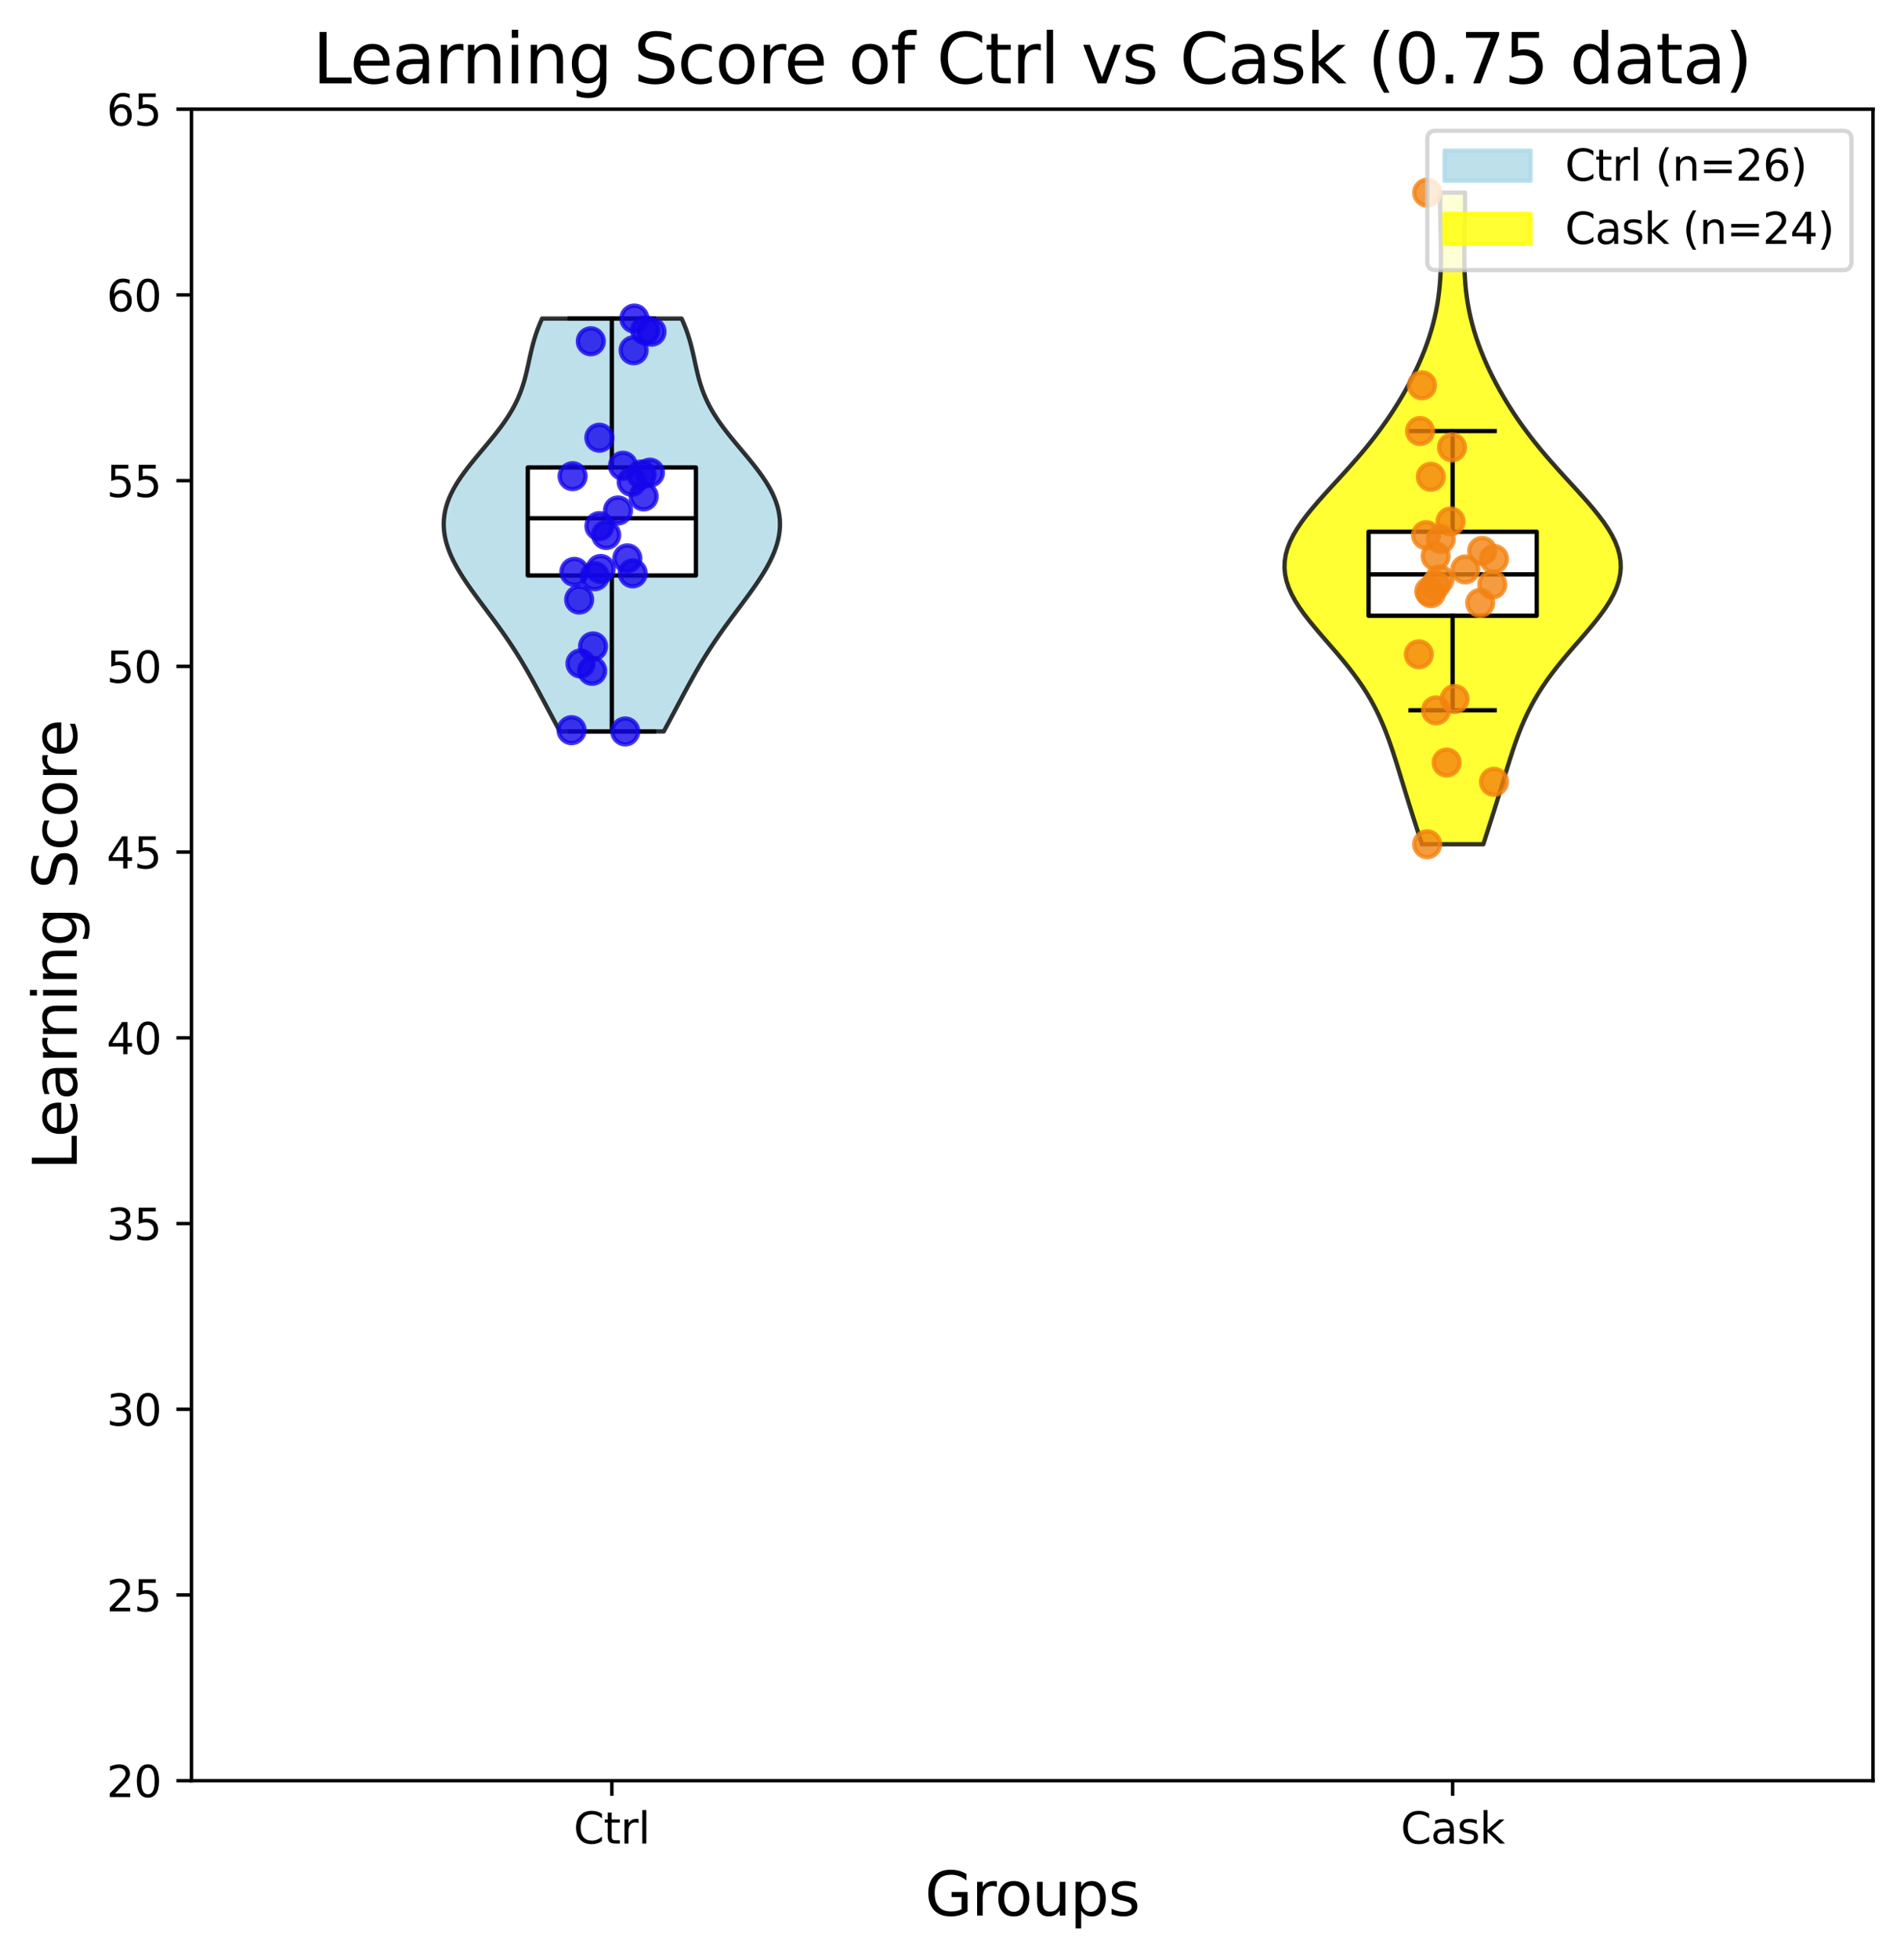 <?xml version="1.0" encoding="utf-8" standalone="no"?>
<!DOCTYPE svg PUBLIC "-//W3C//DTD SVG 1.1//EN"
  "http://www.w3.org/Graphics/SVG/1.1/DTD/svg11.dtd">
<svg xmlns:xlink="http://www.w3.org/1999/xlink" width="442.274pt" height="454.865pt" viewBox="0 0 442.274 454.865" xmlns="http://www.w3.org/2000/svg" version="1.1">
 <defs>
  <style type="text/css">*{stroke-linejoin: round; stroke-linecap: butt}</style>
 </defs>
 <g id="figure_1">
  <g id="patch_1">
   <path d="M 0 454.865 
L 442.274 454.865 
L 442.274 0 
L 0 0 
z
" style="fill: #ffffff"/>
  </g>
  <g id="axes_1">
   <g id="patch_2">
    <path d="M 44.474 413.438 
L 435.074 413.438 
L 435.074 25.358 
L 44.474 25.358 
z
" style="fill: #ffffff"/>
   </g>
   <g id="PolyCollection_1">
    <defs>
     <path id="m90cfb0a8a0" d="M 154.196 -285.041 
L 130.053 -285.041 
L 129.532 -286.01 
L 129.012 -286.978 
L 128.494 -287.946 
L 127.977 -288.914 
L 127.462 -289.883 
L 126.947 -290.851 
L 126.433 -291.819 
L 125.918 -292.788 
L 125.401 -293.756 
L 124.881 -294.724 
L 124.357 -295.693 
L 123.827 -296.661 
L 123.29 -297.629 
L 122.744 -298.598 
L 122.189 -299.566 
L 121.622 -300.534 
L 121.042 -301.502 
L 120.45 -302.471 
L 119.842 -303.439 
L 119.221 -304.407 
L 118.584 -305.376 
L 117.932 -306.344 
L 117.266 -307.312 
L 116.586 -308.281 
L 115.894 -309.249 
L 115.191 -310.217 
L 114.479 -311.185 
L 113.76 -312.154 
L 113.037 -313.122 
L 112.313 -314.09 
L 111.591 -315.059 
L 110.873 -316.027 
L 110.165 -316.995 
L 109.469 -317.964 
L 108.79 -318.932 
L 108.131 -319.9 
L 107.496 -320.868 
L 106.889 -321.837 
L 106.314 -322.805 
L 105.775 -323.773 
L 105.275 -324.742 
L 104.818 -325.71 
L 104.408 -326.678 
L 104.047 -327.647 
L 103.738 -328.615 
L 103.484 -329.583 
L 103.288 -330.551 
L 103.152 -331.52 
L 103.076 -332.488 
L 103.064 -333.456 
L 103.116 -334.425 
L 103.233 -335.393 
L 103.415 -336.361 
L 103.661 -337.33 
L 103.971 -338.298 
L 104.344 -339.266 
L 104.777 -340.234 
L 105.269 -341.203 
L 105.816 -342.171 
L 106.414 -343.139 
L 107.059 -344.108 
L 107.747 -345.076 
L 108.471 -346.044 
L 109.226 -347.013 
L 110.006 -347.981 
L 110.804 -348.949 
L 111.613 -349.917 
L 112.426 -350.886 
L 113.236 -351.854 
L 114.037 -352.822 
L 114.821 -353.791 
L 115.583 -354.759 
L 116.318 -355.727 
L 117.019 -356.696 
L 117.683 -357.664 
L 118.307 -358.632 
L 118.888 -359.6 
L 119.424 -360.569 
L 119.916 -361.537 
L 120.363 -362.505 
L 120.766 -363.474 
L 121.13 -364.442 
L 121.456 -365.41 
L 121.75 -366.379 
L 122.015 -367.347 
L 122.257 -368.315 
L 122.483 -369.284 
L 122.697 -370.252 
L 122.907 -371.22 
L 123.119 -372.188 
L 123.338 -373.157 
L 123.571 -374.125 
L 123.821 -375.093 
L 124.095 -376.062 
L 124.396 -377.03 
L 124.727 -377.998 
L 125.09 -378.967 
L 125.487 -379.935 
L 125.919 -380.903 
L 158.33 -380.903 
L 158.33 -380.903 
L 158.762 -379.935 
L 159.159 -378.967 
L 159.522 -377.998 
L 159.853 -377.03 
L 160.154 -376.062 
L 160.427 -375.093 
L 160.678 -374.125 
L 160.91 -373.157 
L 161.13 -372.188 
L 161.341 -371.22 
L 161.551 -370.252 
L 161.766 -369.284 
L 161.992 -368.315 
L 162.234 -367.347 
L 162.499 -366.379 
L 162.793 -365.41 
L 163.119 -364.442 
L 163.482 -363.474 
L 163.886 -362.505 
L 164.333 -361.537 
L 164.824 -360.569 
L 165.361 -359.6 
L 165.942 -358.632 
L 166.565 -357.664 
L 167.23 -356.696 
L 167.931 -355.727 
L 168.665 -354.759 
L 169.428 -353.791 
L 170.212 -352.822 
L 171.013 -351.854 
L 171.823 -350.886 
L 172.636 -349.917 
L 173.445 -348.949 
L 174.243 -347.981 
L 175.023 -347.013 
L 175.778 -346.044 
L 176.502 -345.076 
L 177.189 -344.108 
L 177.835 -343.139 
L 178.433 -342.171 
L 178.98 -341.203 
L 179.471 -340.234 
L 179.905 -339.266 
L 180.278 -338.298 
L 180.588 -337.33 
L 180.834 -336.361 
L 181.016 -335.393 
L 181.132 -334.425 
L 181.184 -333.456 
L 181.172 -332.488 
L 181.097 -331.52 
L 180.961 -330.551 
L 180.764 -329.583 
L 180.511 -328.615 
L 180.202 -327.647 
L 179.841 -326.678 
L 179.43 -325.71 
L 178.974 -324.742 
L 178.474 -323.773 
L 177.935 -322.805 
L 177.36 -321.837 
L 176.753 -320.868 
L 176.118 -319.9 
L 175.459 -318.932 
L 174.779 -317.964 
L 174.084 -316.995 
L 173.375 -316.027 
L 172.658 -315.059 
L 171.936 -314.09 
L 171.211 -313.122 
L 170.488 -312.154 
L 169.77 -311.185 
L 169.058 -310.217 
L 168.355 -309.249 
L 167.662 -308.281 
L 166.983 -307.312 
L 166.317 -306.344 
L 165.665 -305.376 
L 165.028 -304.407 
L 164.406 -303.439 
L 163.799 -302.471 
L 163.206 -301.502 
L 162.627 -300.534 
L 162.06 -299.566 
L 161.505 -298.598 
L 160.959 -297.629 
L 160.422 -296.661 
L 159.892 -295.693 
L 159.368 -294.724 
L 158.848 -293.756 
L 158.331 -292.788 
L 157.816 -291.819 
L 157.301 -290.851 
L 156.787 -289.883 
L 156.272 -288.914 
L 155.755 -287.946 
L 155.237 -286.978 
L 154.717 -286.01 
L 154.196 -285.041 
z
" style="stroke: #000000; stroke-opacity: 0.8"/>
    </defs>
    <g clip-path="url(#pd6a632bc08)">
     <use xlink:href="#m90cfb0a8a0" x="0" y="454.865" style="fill: #add8e6; fill-opacity: 0.8; stroke: #000000; stroke-opacity: 0.8"/>
    </g>
   </g>
   <g id="PolyCollection_2">
    <defs>
     <path id="m2624c8a5e3" d="M 344.564 -258.841 
L 330.284 -258.841 
L 329.796 -260.369 
L 329.306 -261.897 
L 328.816 -263.426 
L 328.328 -264.954 
L 327.844 -266.482 
L 327.364 -268.01 
L 326.889 -269.538 
L 326.418 -271.066 
L 325.95 -272.595 
L 325.484 -274.123 
L 325.018 -275.651 
L 324.547 -277.179 
L 324.067 -278.707 
L 323.574 -280.236 
L 323.062 -281.764 
L 322.523 -283.292 
L 321.952 -284.82 
L 321.34 -286.348 
L 320.682 -287.877 
L 319.969 -289.405 
L 319.195 -290.933 
L 318.356 -292.461 
L 317.447 -293.989 
L 316.466 -295.517 
L 315.414 -297.046 
L 314.293 -298.574 
L 313.109 -300.102 
L 311.869 -301.63 
L 310.584 -303.158 
L 309.269 -304.687 
L 307.941 -306.215 
L 306.618 -307.743 
L 305.322 -309.271 
L 304.073 -310.799 
L 302.897 -312.328 
L 301.814 -313.856 
L 300.847 -315.384 
L 300.017 -316.912 
L 299.34 -318.44 
L 298.832 -319.969 
L 298.505 -321.497 
L 298.364 -323.025 
L 298.415 -324.553 
L 298.655 -326.081 
L 299.079 -327.609 
L 299.678 -329.138 
L 300.439 -330.666 
L 301.347 -332.194 
L 302.385 -333.722 
L 303.532 -335.25 
L 304.77 -336.779 
L 306.076 -338.307 
L 307.433 -339.835 
L 308.82 -341.363 
L 310.221 -342.891 
L 311.622 -344.42 
L 313.008 -345.948 
L 314.369 -347.476 
L 315.697 -349.004 
L 316.985 -350.532 
L 318.229 -352.06 
L 319.426 -353.589 
L 320.575 -355.117 
L 321.677 -356.645 
L 322.73 -358.173 
L 323.738 -359.701 
L 324.699 -361.23 
L 325.617 -362.758 
L 326.492 -364.286 
L 327.325 -365.814 
L 328.115 -367.342 
L 328.863 -368.871 
L 329.569 -370.399 
L 330.232 -371.927 
L 330.85 -373.455 
L 331.422 -374.983 
L 331.948 -376.511 
L 332.427 -378.04 
L 332.857 -379.568 
L 333.239 -381.096 
L 333.573 -382.624 
L 333.859 -384.152 
L 334.098 -385.681 
L 334.293 -387.209 
L 334.446 -388.737 
L 334.56 -390.265 
L 334.64 -391.793 
L 334.688 -393.322 
L 334.71 -394.85 
L 334.711 -396.378 
L 334.695 -397.906 
L 334.668 -399.434 
L 334.635 -400.963 
L 334.601 -402.491 
L 334.57 -404.019 
L 334.546 -405.547 
L 334.534 -407.075 
L 334.534 -408.603 
L 334.551 -410.132 
L 340.298 -410.132 
L 340.298 -410.132 
L 340.314 -408.603 
L 340.315 -407.075 
L 340.302 -405.547 
L 340.279 -404.019 
L 340.248 -402.491 
L 340.214 -400.963 
L 340.181 -399.434 
L 340.154 -397.906 
L 340.138 -396.378 
L 340.139 -394.85 
L 340.161 -393.322 
L 340.209 -391.793 
L 340.288 -390.265 
L 340.403 -388.737 
L 340.556 -387.209 
L 340.751 -385.681 
L 340.99 -384.152 
L 341.276 -382.624 
L 341.61 -381.096 
L 341.992 -379.568 
L 342.422 -378.04 
L 342.9 -376.511 
L 343.427 -374.983 
L 343.999 -373.455 
L 344.617 -371.927 
L 345.28 -370.399 
L 345.985 -368.871 
L 346.734 -367.342 
L 347.524 -365.814 
L 348.357 -364.286 
L 349.231 -362.758 
L 350.149 -361.23 
L 351.111 -359.701 
L 352.118 -358.173 
L 353.172 -356.645 
L 354.273 -355.117 
L 355.423 -353.589 
L 356.62 -352.06 
L 357.864 -350.532 
L 359.152 -349.004 
L 360.48 -347.476 
L 361.841 -345.948 
L 363.227 -344.42 
L 364.627 -342.891 
L 366.029 -341.363 
L 367.416 -339.835 
L 368.773 -338.307 
L 370.079 -336.779 
L 371.316 -335.25 
L 372.464 -333.722 
L 373.501 -332.194 
L 374.41 -330.666 
L 375.171 -329.138 
L 375.77 -327.609 
L 376.194 -326.081 
L 376.434 -324.553 
L 376.484 -323.025 
L 376.344 -321.497 
L 376.017 -319.969 
L 375.509 -318.44 
L 374.832 -316.912 
L 374.002 -315.384 
L 373.035 -313.856 
L 371.952 -312.328 
L 370.775 -310.799 
L 369.527 -309.271 
L 368.231 -307.743 
L 366.908 -306.215 
L 365.579 -304.687 
L 364.265 -303.158 
L 362.98 -301.63 
L 361.74 -300.102 
L 360.555 -298.574 
L 359.434 -297.046 
L 358.382 -295.517 
L 357.402 -293.989 
L 356.493 -292.461 
L 355.654 -290.933 
L 354.88 -289.405 
L 354.167 -287.877 
L 353.508 -286.348 
L 352.897 -284.82 
L 352.326 -283.292 
L 351.787 -281.764 
L 351.275 -280.236 
L 350.781 -278.707 
L 350.302 -277.179 
L 349.831 -275.651 
L 349.364 -274.123 
L 348.898 -272.595 
L 348.431 -271.066 
L 347.96 -269.538 
L 347.485 -268.01 
L 347.005 -266.482 
L 346.52 -264.954 
L 346.033 -263.426 
L 345.543 -261.897 
L 345.053 -260.369 
L 344.564 -258.841 
z
" style="stroke: #000000; stroke-opacity: 0.8"/>
    </defs>
    <g clip-path="url(#pd6a632bc08)">
     <use xlink:href="#m2624c8a5e3" x="0" y="454.865" style="fill: #ffff00; fill-opacity: 0.8; stroke: #000000; stroke-opacity: 0.8"/>
    </g>
   </g>
   <g id="matplotlib.axis_1">
    <g id="xtick_1">
     <g id="line2d_1">
      <defs>
       <path id="m488093e118" d="M 0 0 
L 0 3.5 
" style="stroke: #000000; stroke-width: 0.8"/>
      </defs>
      <g>
       <use xlink:href="#m488093e118" x="142.124" y="413.438" style="stroke: #000000; stroke-width: 0.8"/>
      </g>
     </g>
     <g id="text_1">
      <!-- Ctrl -->
      <g transform="translate(133.228 428.036) scale(0.1 -0.1)">
       <defs>
        <path id="DejaVuSans-43" d="M 4122 4306 
L 4122 3641 
Q 3803 3938 3442 4084 
Q 3081 4231 2675 4231 
Q 1875 4231 1450 3742 
Q 1025 3253 1025 2328 
Q 1025 1406 1450 917 
Q 1875 428 2675 428 
Q 3081 428 3442 575 
Q 3803 722 4122 1019 
L 4122 359 
Q 3791 134 3420 21 
Q 3050 -91 2638 -91 
Q 1578 -91 968 557 
Q 359 1206 359 2328 
Q 359 3453 968 4101 
Q 1578 4750 2638 4750 
Q 3056 4750 3426 4639 
Q 3797 4528 4122 4306 
z
" transform="scale(0.016)"/>
        <path id="DejaVuSans-74" d="M 1172 4494 
L 1172 3500 
L 2356 3500 
L 2356 3053 
L 1172 3053 
L 1172 1153 
Q 1172 725 1289 603 
Q 1406 481 1766 481 
L 2356 481 
L 2356 0 
L 1766 0 
Q 1100 0 847 248 
Q 594 497 594 1153 
L 594 3053 
L 172 3053 
L 172 3500 
L 594 3500 
L 594 4494 
L 1172 4494 
z
" transform="scale(0.016)"/>
        <path id="DejaVuSans-72" d="M 2631 2963 
Q 2534 3019 2420 3045 
Q 2306 3072 2169 3072 
Q 1681 3072 1420 2755 
Q 1159 2438 1159 1844 
L 1159 0 
L 581 0 
L 581 3500 
L 1159 3500 
L 1159 2956 
Q 1341 3275 1631 3429 
Q 1922 3584 2338 3584 
Q 2397 3584 2469 3576 
Q 2541 3569 2628 3553 
L 2631 2963 
z
" transform="scale(0.016)"/>
        <path id="DejaVuSans-6c" d="M 603 4863 
L 1178 4863 
L 1178 0 
L 603 0 
L 603 4863 
z
" transform="scale(0.016)"/>
       </defs>
       <use xlink:href="#DejaVuSans-43"/>
       <use xlink:href="#DejaVuSans-74" x="69.824"/>
       <use xlink:href="#DejaVuSans-72" x="109.033"/>
       <use xlink:href="#DejaVuSans-6c" x="150.146"/>
      </g>
     </g>
    </g>
    <g id="xtick_2">
     <g id="line2d_2">
      <g>
       <use xlink:href="#m488093e118" x="337.424" y="413.438" style="stroke: #000000; stroke-width: 0.8"/>
      </g>
     </g>
     <g id="text_2">
      <!-- Cask -->
      <g transform="translate(325.369 428.036) scale(0.1 -0.1)">
       <defs>
        <path id="DejaVuSans-61" d="M 2194 1759 
Q 1497 1759 1228 1600 
Q 959 1441 959 1056 
Q 959 750 1161 570 
Q 1363 391 1709 391 
Q 2188 391 2477 730 
Q 2766 1069 2766 1631 
L 2766 1759 
L 2194 1759 
z
M 3341 1997 
L 3341 0 
L 2766 0 
L 2766 531 
Q 2569 213 2275 61 
Q 1981 -91 1556 -91 
Q 1019 -91 701 211 
Q 384 513 384 1019 
Q 384 1609 779 1909 
Q 1175 2209 1959 2209 
L 2766 2209 
L 2766 2266 
Q 2766 2663 2505 2880 
Q 2244 3097 1772 3097 
Q 1472 3097 1187 3025 
Q 903 2953 641 2809 
L 641 3341 
Q 956 3463 1253 3523 
Q 1550 3584 1831 3584 
Q 2591 3584 2966 3190 
Q 3341 2797 3341 1997 
z
" transform="scale(0.016)"/>
        <path id="DejaVuSans-73" d="M 2834 3397 
L 2834 2853 
Q 2591 2978 2328 3040 
Q 2066 3103 1784 3103 
Q 1356 3103 1142 2972 
Q 928 2841 928 2578 
Q 928 2378 1081 2264 
Q 1234 2150 1697 2047 
L 1894 2003 
Q 2506 1872 2764 1633 
Q 3022 1394 3022 966 
Q 3022 478 2636 193 
Q 2250 -91 1575 -91 
Q 1294 -91 989 -36 
Q 684 19 347 128 
L 347 722 
Q 666 556 975 473 
Q 1284 391 1588 391 
Q 1994 391 2212 530 
Q 2431 669 2431 922 
Q 2431 1156 2273 1281 
Q 2116 1406 1581 1522 
L 1381 1569 
Q 847 1681 609 1914 
Q 372 2147 372 2553 
Q 372 3047 722 3315 
Q 1072 3584 1716 3584 
Q 2034 3584 2315 3537 
Q 2597 3491 2834 3397 
z
" transform="scale(0.016)"/>
        <path id="DejaVuSans-6b" d="M 581 4863 
L 1159 4863 
L 1159 1991 
L 2875 3500 
L 3609 3500 
L 1753 1863 
L 3688 0 
L 2938 0 
L 1159 1709 
L 1159 0 
L 581 0 
L 581 4863 
z
" transform="scale(0.016)"/>
       </defs>
       <use xlink:href="#DejaVuSans-43"/>
       <use xlink:href="#DejaVuSans-61" x="69.824"/>
       <use xlink:href="#DejaVuSans-73" x="131.104"/>
       <use xlink:href="#DejaVuSans-6b" x="183.203"/>
      </g>
     </g>
    </g>
    <g id="text_3">
     <!-- Groups -->
     <g transform="translate(214.82 444.753) scale(0.14 -0.14)">
      <defs>
       <path id="DejaVuSans-47" d="M 3809 666 
L 3809 1919 
L 2778 1919 
L 2778 2438 
L 4434 2438 
L 4434 434 
Q 4069 175 3628 42 
Q 3188 -91 2688 -91 
Q 1594 -91 976 548 
Q 359 1188 359 2328 
Q 359 3472 976 4111 
Q 1594 4750 2688 4750 
Q 3144 4750 3555 4637 
Q 3966 4525 4313 4306 
L 4313 3634 
Q 3963 3931 3569 4081 
Q 3175 4231 2741 4231 
Q 1884 4231 1454 3753 
Q 1025 3275 1025 2328 
Q 1025 1384 1454 906 
Q 1884 428 2741 428 
Q 3075 428 3337 486 
Q 3600 544 3809 666 
z
" transform="scale(0.016)"/>
       <path id="DejaVuSans-6f" d="M 1959 3097 
Q 1497 3097 1228 2736 
Q 959 2375 959 1747 
Q 959 1119 1226 758 
Q 1494 397 1959 397 
Q 2419 397 2687 759 
Q 2956 1122 2956 1747 
Q 2956 2369 2687 2733 
Q 2419 3097 1959 3097 
z
M 1959 3584 
Q 2709 3584 3137 3096 
Q 3566 2609 3566 1747 
Q 3566 888 3137 398 
Q 2709 -91 1959 -91 
Q 1206 -91 779 398 
Q 353 888 353 1747 
Q 353 2609 779 3096 
Q 1206 3584 1959 3584 
z
" transform="scale(0.016)"/>
       <path id="DejaVuSans-75" d="M 544 1381 
L 544 3500 
L 1119 3500 
L 1119 1403 
Q 1119 906 1312 657 
Q 1506 409 1894 409 
Q 2359 409 2629 706 
Q 2900 1003 2900 1516 
L 2900 3500 
L 3475 3500 
L 3475 0 
L 2900 0 
L 2900 538 
Q 2691 219 2414 64 
Q 2138 -91 1772 -91 
Q 1169 -91 856 284 
Q 544 659 544 1381 
z
M 1991 3584 
L 1991 3584 
z
" transform="scale(0.016)"/>
       <path id="DejaVuSans-70" d="M 1159 525 
L 1159 -1331 
L 581 -1331 
L 581 3500 
L 1159 3500 
L 1159 2969 
Q 1341 3281 1617 3432 
Q 1894 3584 2278 3584 
Q 2916 3584 3314 3078 
Q 3713 2572 3713 1747 
Q 3713 922 3314 415 
Q 2916 -91 2278 -91 
Q 1894 -91 1617 61 
Q 1341 213 1159 525 
z
M 3116 1747 
Q 3116 2381 2855 2742 
Q 2594 3103 2138 3103 
Q 1681 3103 1420 2742 
Q 1159 2381 1159 1747 
Q 1159 1113 1420 752 
Q 1681 391 2138 391 
Q 2594 391 2855 752 
Q 3116 1113 3116 1747 
z
" transform="scale(0.016)"/>
      </defs>
      <use xlink:href="#DejaVuSans-47"/>
      <use xlink:href="#DejaVuSans-72" x="77.49"/>
      <use xlink:href="#DejaVuSans-6f" x="116.354"/>
      <use xlink:href="#DejaVuSans-75" x="177.535"/>
      <use xlink:href="#DejaVuSans-70" x="240.914"/>
      <use xlink:href="#DejaVuSans-73" x="304.391"/>
     </g>
    </g>
   </g>
   <g id="matplotlib.axis_2">
    <g id="ytick_1">
     <g id="line2d_3">
      <defs>
       <path id="m33123052ba" d="M 0 0 
L -3.5 0 
" style="stroke: #000000; stroke-width: 0.8"/>
      </defs>
      <g>
       <use xlink:href="#m33123052ba" x="44.474" y="413.438" style="stroke: #000000; stroke-width: 0.8"/>
      </g>
     </g>
     <g id="text_4">
      <!-- 20 -->
      <g transform="translate(24.749 417.237) scale(0.1 -0.1)">
       <defs>
        <path id="DejaVuSans-32" d="M 1228 531 
L 3431 531 
L 3431 0 
L 469 0 
L 469 531 
Q 828 903 1448 1529 
Q 2069 2156 2228 2338 
Q 2531 2678 2651 2914 
Q 2772 3150 2772 3378 
Q 2772 3750 2511 3984 
Q 2250 4219 1831 4219 
Q 1534 4219 1204 4116 
Q 875 4013 500 3803 
L 500 4441 
Q 881 4594 1212 4672 
Q 1544 4750 1819 4750 
Q 2544 4750 2975 4387 
Q 3406 4025 3406 3419 
Q 3406 3131 3298 2873 
Q 3191 2616 2906 2266 
Q 2828 2175 2409 1742 
Q 1991 1309 1228 531 
z
" transform="scale(0.016)"/>
        <path id="DejaVuSans-30" d="M 2034 4250 
Q 1547 4250 1301 3770 
Q 1056 3291 1056 2328 
Q 1056 1369 1301 889 
Q 1547 409 2034 409 
Q 2525 409 2770 889 
Q 3016 1369 3016 2328 
Q 3016 3291 2770 3770 
Q 2525 4250 2034 4250 
z
M 2034 4750 
Q 2819 4750 3233 4129 
Q 3647 3509 3647 2328 
Q 3647 1150 3233 529 
Q 2819 -91 2034 -91 
Q 1250 -91 836 529 
Q 422 1150 422 2328 
Q 422 3509 836 4129 
Q 1250 4750 2034 4750 
z
" transform="scale(0.016)"/>
       </defs>
       <use xlink:href="#DejaVuSans-32"/>
       <use xlink:href="#DejaVuSans-30" x="63.623"/>
      </g>
     </g>
    </g>
    <g id="ytick_2">
     <g id="line2d_4">
      <g>
       <use xlink:href="#m33123052ba" x="44.474" y="370.317" style="stroke: #000000; stroke-width: 0.8"/>
      </g>
     </g>
     <g id="text_5">
      <!-- 25 -->
      <g transform="translate(24.749 374.117) scale(0.1 -0.1)">
       <defs>
        <path id="DejaVuSans-35" d="M 691 4666 
L 3169 4666 
L 3169 4134 
L 1269 4134 
L 1269 2991 
Q 1406 3038 1543 3061 
Q 1681 3084 1819 3084 
Q 2600 3084 3056 2656 
Q 3513 2228 3513 1497 
Q 3513 744 3044 326 
Q 2575 -91 1722 -91 
Q 1428 -91 1123 -41 
Q 819 9 494 109 
L 494 744 
Q 775 591 1075 516 
Q 1375 441 1709 441 
Q 2250 441 2565 725 
Q 2881 1009 2881 1497 
Q 2881 1984 2565 2268 
Q 2250 2553 1709 2553 
Q 1456 2553 1204 2497 
Q 953 2441 691 2322 
L 691 4666 
z
" transform="scale(0.016)"/>
       </defs>
       <use xlink:href="#DejaVuSans-32"/>
       <use xlink:href="#DejaVuSans-35" x="63.623"/>
      </g>
     </g>
    </g>
    <g id="ytick_3">
     <g id="line2d_5">
      <g>
       <use xlink:href="#m33123052ba" x="44.474" y="327.197" style="stroke: #000000; stroke-width: 0.8"/>
      </g>
     </g>
     <g id="text_6">
      <!-- 30 -->
      <g transform="translate(24.749 330.997) scale(0.1 -0.1)">
       <defs>
        <path id="DejaVuSans-33" d="M 2597 2516 
Q 3050 2419 3304 2112 
Q 3559 1806 3559 1356 
Q 3559 666 3084 287 
Q 2609 -91 1734 -91 
Q 1441 -91 1130 -33 
Q 819 25 488 141 
L 488 750 
Q 750 597 1062 519 
Q 1375 441 1716 441 
Q 2309 441 2620 675 
Q 2931 909 2931 1356 
Q 2931 1769 2642 2001 
Q 2353 2234 1838 2234 
L 1294 2234 
L 1294 2753 
L 1863 2753 
Q 2328 2753 2575 2939 
Q 2822 3125 2822 3475 
Q 2822 3834 2567 4026 
Q 2313 4219 1838 4219 
Q 1578 4219 1281 4162 
Q 984 4106 628 3988 
L 628 4550 
Q 988 4650 1302 4700 
Q 1616 4750 1894 4750 
Q 2613 4750 3031 4423 
Q 3450 4097 3450 3541 
Q 3450 3153 3228 2886 
Q 3006 2619 2597 2516 
z
" transform="scale(0.016)"/>
       </defs>
       <use xlink:href="#DejaVuSans-33"/>
       <use xlink:href="#DejaVuSans-30" x="63.623"/>
      </g>
     </g>
    </g>
    <g id="ytick_4">
     <g id="line2d_6">
      <g>
       <use xlink:href="#m33123052ba" x="44.474" y="284.077" style="stroke: #000000; stroke-width: 0.8"/>
      </g>
     </g>
     <g id="text_7">
      <!-- 35 -->
      <g transform="translate(24.749 287.877) scale(0.1 -0.1)">
       <use xlink:href="#DejaVuSans-33"/>
       <use xlink:href="#DejaVuSans-35" x="63.623"/>
      </g>
     </g>
    </g>
    <g id="ytick_5">
     <g id="line2d_7">
      <g>
       <use xlink:href="#m33123052ba" x="44.474" y="240.958" style="stroke: #000000; stroke-width: 0.8"/>
      </g>
     </g>
     <g id="text_8">
      <!-- 40 -->
      <g transform="translate(24.749 244.757) scale(0.1 -0.1)">
       <defs>
        <path id="DejaVuSans-34" d="M 2419 4116 
L 825 1625 
L 2419 1625 
L 2419 4116 
z
M 2253 4666 
L 3047 4666 
L 3047 1625 
L 3713 1625 
L 3713 1100 
L 3047 1100 
L 3047 0 
L 2419 0 
L 2419 1100 
L 313 1100 
L 313 1709 
L 2253 4666 
z
" transform="scale(0.016)"/>
       </defs>
       <use xlink:href="#DejaVuSans-34"/>
       <use xlink:href="#DejaVuSans-30" x="63.623"/>
      </g>
     </g>
    </g>
    <g id="ytick_6">
     <g id="line2d_8">
      <g>
       <use xlink:href="#m33123052ba" x="44.474" y="197.838" style="stroke: #000000; stroke-width: 0.8"/>
      </g>
     </g>
     <g id="text_9">
      <!-- 45 -->
      <g transform="translate(24.749 201.637) scale(0.1 -0.1)">
       <use xlink:href="#DejaVuSans-34"/>
       <use xlink:href="#DejaVuSans-35" x="63.623"/>
      </g>
     </g>
    </g>
    <g id="ytick_7">
     <g id="line2d_9">
      <g>
       <use xlink:href="#m33123052ba" x="44.474" y="154.718" style="stroke: #000000; stroke-width: 0.8"/>
      </g>
     </g>
     <g id="text_10">
      <!-- 50 -->
      <g transform="translate(24.749 158.517) scale(0.1 -0.1)">
       <use xlink:href="#DejaVuSans-35"/>
       <use xlink:href="#DejaVuSans-30" x="63.623"/>
      </g>
     </g>
    </g>
    <g id="ytick_8">
     <g id="line2d_10">
      <g>
       <use xlink:href="#m33123052ba" x="44.474" y="111.597" style="stroke: #000000; stroke-width: 0.8"/>
      </g>
     </g>
     <g id="text_11">
      <!-- 55 -->
      <g transform="translate(24.749 115.397) scale(0.1 -0.1)">
       <use xlink:href="#DejaVuSans-35"/>
       <use xlink:href="#DejaVuSans-35" x="63.623"/>
      </g>
     </g>
    </g>
    <g id="ytick_9">
     <g id="line2d_11">
      <g>
       <use xlink:href="#m33123052ba" x="44.474" y="68.478" style="stroke: #000000; stroke-width: 0.8"/>
      </g>
     </g>
     <g id="text_12">
      <!-- 60 -->
      <g transform="translate(24.749 72.277) scale(0.1 -0.1)">
       <defs>
        <path id="DejaVuSans-36" d="M 2113 2584 
Q 1688 2584 1439 2293 
Q 1191 2003 1191 1497 
Q 1191 994 1439 701 
Q 1688 409 2113 409 
Q 2538 409 2786 701 
Q 3034 994 3034 1497 
Q 3034 2003 2786 2293 
Q 2538 2584 2113 2584 
z
M 3366 4563 
L 3366 3988 
Q 3128 4100 2886 4159 
Q 2644 4219 2406 4219 
Q 1781 4219 1451 3797 
Q 1122 3375 1075 2522 
Q 1259 2794 1537 2939 
Q 1816 3084 2150 3084 
Q 2853 3084 3261 2657 
Q 3669 2231 3669 1497 
Q 3669 778 3244 343 
Q 2819 -91 2113 -91 
Q 1303 -91 875 529 
Q 447 1150 447 2328 
Q 447 3434 972 4092 
Q 1497 4750 2381 4750 
Q 2619 4750 2861 4703 
Q 3103 4656 3366 4563 
z
" transform="scale(0.016)"/>
       </defs>
       <use xlink:href="#DejaVuSans-36"/>
       <use xlink:href="#DejaVuSans-30" x="63.623"/>
      </g>
     </g>
    </g>
    <g id="ytick_10">
     <g id="line2d_12">
      <g>
       <use xlink:href="#m33123052ba" x="44.474" y="25.358" style="stroke: #000000; stroke-width: 0.8"/>
      </g>
     </g>
     <g id="text_13">
      <!-- 65 -->
      <g transform="translate(24.749 29.157) scale(0.1 -0.1)">
       <use xlink:href="#DejaVuSans-36"/>
       <use xlink:href="#DejaVuSans-35" x="63.623"/>
      </g>
     </g>
    </g>
    <g id="text_14">
     <!-- Learning Score -->
     <g transform="translate(17.838 271.616) rotate(-90) scale(0.14 -0.14)">
      <defs>
       <path id="DejaVuSans-4c" d="M 628 4666 
L 1259 4666 
L 1259 531 
L 3531 531 
L 3531 0 
L 628 0 
L 628 4666 
z
" transform="scale(0.016)"/>
       <path id="DejaVuSans-65" d="M 3597 1894 
L 3597 1613 
L 953 1613 
Q 991 1019 1311 708 
Q 1631 397 2203 397 
Q 2534 397 2845 478 
Q 3156 559 3463 722 
L 3463 178 
Q 3153 47 2828 -22 
Q 2503 -91 2169 -91 
Q 1331 -91 842 396 
Q 353 884 353 1716 
Q 353 2575 817 3079 
Q 1281 3584 2069 3584 
Q 2775 3584 3186 3129 
Q 3597 2675 3597 1894 
z
M 3022 2063 
Q 3016 2534 2758 2815 
Q 2500 3097 2075 3097 
Q 1594 3097 1305 2825 
Q 1016 2553 972 2059 
L 3022 2063 
z
" transform="scale(0.016)"/>
       <path id="DejaVuSans-6e" d="M 3513 2113 
L 3513 0 
L 2938 0 
L 2938 2094 
Q 2938 2591 2744 2837 
Q 2550 3084 2163 3084 
Q 1697 3084 1428 2787 
Q 1159 2491 1159 1978 
L 1159 0 
L 581 0 
L 581 3500 
L 1159 3500 
L 1159 2956 
Q 1366 3272 1645 3428 
Q 1925 3584 2291 3584 
Q 2894 3584 3203 3211 
Q 3513 2838 3513 2113 
z
" transform="scale(0.016)"/>
       <path id="DejaVuSans-69" d="M 603 3500 
L 1178 3500 
L 1178 0 
L 603 0 
L 603 3500 
z
M 603 4863 
L 1178 4863 
L 1178 4134 
L 603 4134 
L 603 4863 
z
" transform="scale(0.016)"/>
       <path id="DejaVuSans-67" d="M 2906 1791 
Q 2906 2416 2648 2759 
Q 2391 3103 1925 3103 
Q 1463 3103 1205 2759 
Q 947 2416 947 1791 
Q 947 1169 1205 825 
Q 1463 481 1925 481 
Q 2391 481 2648 825 
Q 2906 1169 2906 1791 
z
M 3481 434 
Q 3481 -459 3084 -895 
Q 2688 -1331 1869 -1331 
Q 1566 -1331 1297 -1286 
Q 1028 -1241 775 -1147 
L 775 -588 
Q 1028 -725 1275 -790 
Q 1522 -856 1778 -856 
Q 2344 -856 2625 -561 
Q 2906 -266 2906 331 
L 2906 616 
Q 2728 306 2450 153 
Q 2172 0 1784 0 
Q 1141 0 747 490 
Q 353 981 353 1791 
Q 353 2603 747 3093 
Q 1141 3584 1784 3584 
Q 2172 3584 2450 3431 
Q 2728 3278 2906 2969 
L 2906 3500 
L 3481 3500 
L 3481 434 
z
" transform="scale(0.016)"/>
       <path id="DejaVuSans-20" transform="scale(0.016)"/>
       <path id="DejaVuSans-53" d="M 3425 4513 
L 3425 3897 
Q 3066 4069 2747 4153 
Q 2428 4238 2131 4238 
Q 1616 4238 1336 4038 
Q 1056 3838 1056 3469 
Q 1056 3159 1242 3001 
Q 1428 2844 1947 2747 
L 2328 2669 
Q 3034 2534 3370 2195 
Q 3706 1856 3706 1288 
Q 3706 609 3251 259 
Q 2797 -91 1919 -91 
Q 1588 -91 1214 -16 
Q 841 59 441 206 
L 441 856 
Q 825 641 1194 531 
Q 1563 422 1919 422 
Q 2459 422 2753 634 
Q 3047 847 3047 1241 
Q 3047 1584 2836 1778 
Q 2625 1972 2144 2069 
L 1759 2144 
Q 1053 2284 737 2584 
Q 422 2884 422 3419 
Q 422 4038 858 4394 
Q 1294 4750 2059 4750 
Q 2388 4750 2728 4690 
Q 3069 4631 3425 4513 
z
" transform="scale(0.016)"/>
       <path id="DejaVuSans-63" d="M 3122 3366 
L 3122 2828 
Q 2878 2963 2633 3030 
Q 2388 3097 2138 3097 
Q 1578 3097 1268 2742 
Q 959 2388 959 1747 
Q 959 1106 1268 751 
Q 1578 397 2138 397 
Q 2388 397 2633 464 
Q 2878 531 3122 666 
L 3122 134 
Q 2881 22 2623 -34 
Q 2366 -91 2075 -91 
Q 1284 -91 818 406 
Q 353 903 353 1747 
Q 353 2603 823 3093 
Q 1294 3584 2113 3584 
Q 2378 3584 2631 3529 
Q 2884 3475 3122 3366 
z
" transform="scale(0.016)"/>
      </defs>
      <use xlink:href="#DejaVuSans-4c"/>
      <use xlink:href="#DejaVuSans-65" x="53.963"/>
      <use xlink:href="#DejaVuSans-61" x="115.486"/>
      <use xlink:href="#DejaVuSans-72" x="176.766"/>
      <use xlink:href="#DejaVuSans-6e" x="216.129"/>
      <use xlink:href="#DejaVuSans-69" x="279.508"/>
      <use xlink:href="#DejaVuSans-6e" x="307.291"/>
      <use xlink:href="#DejaVuSans-67" x="370.67"/>
      <use xlink:href="#DejaVuSans-20" x="434.146"/>
      <use xlink:href="#DejaVuSans-53" x="465.934"/>
      <use xlink:href="#DejaVuSans-63" x="529.41"/>
      <use xlink:href="#DejaVuSans-6f" x="584.391"/>
      <use xlink:href="#DejaVuSans-72" x="645.572"/>
      <use xlink:href="#DejaVuSans-65" x="684.436"/>
     </g>
    </g>
   </g>
   <g id="patch_3">
    <path d="M 122.594 133.618 
L 161.654 133.618 
L 161.654 108.539 
L 122.594 108.539 
L 122.594 133.618 
z
" clip-path="url(#pd6a632bc08)" style="fill: #ffffff; stroke: #000000; stroke-linejoin: miter"/>
   </g>
   <g id="line2d_13">
    <path d="M 142.124 133.618 
L 142.124 169.824 
" clip-path="url(#pd6a632bc08)" style="fill: none; stroke: #000000; stroke-linecap: square"/>
   </g>
   <g id="line2d_14">
    <path d="M 142.124 108.539 
L 142.124 73.962 
" clip-path="url(#pd6a632bc08)" style="fill: none; stroke: #000000; stroke-linecap: square"/>
   </g>
   <g id="line2d_15">
    <path d="M 132.359 169.824 
L 151.889 169.824 
" clip-path="url(#pd6a632bc08)" style="fill: none; stroke: #000000; stroke-linecap: square"/>
   </g>
   <g id="line2d_16">
    <path d="M 132.359 73.962 
L 151.889 73.962 
" clip-path="url(#pd6a632bc08)" style="fill: none; stroke: #000000; stroke-linecap: square"/>
   </g>
   <g id="patch_4">
    <path d="M 317.894 142.957 
L 356.954 142.957 
L 356.954 123.453 
L 317.894 123.453 
L 317.894 142.957 
z
" clip-path="url(#pd6a632bc08)" style="fill: #ffffff; stroke: #000000; stroke-linejoin: miter"/>
   </g>
   <g id="line2d_17">
    <path d="M 337.424 142.957 
L 337.424 164.923 
" clip-path="url(#pd6a632bc08)" style="fill: none; stroke: #000000; stroke-linecap: square"/>
   </g>
   <g id="line2d_18">
    <path d="M 337.424 123.453 
L 337.424 100.084 
" clip-path="url(#pd6a632bc08)" style="fill: none; stroke: #000000; stroke-linecap: square"/>
   </g>
   <g id="line2d_19">
    <path d="M 327.659 164.923 
L 347.189 164.923 
" clip-path="url(#pd6a632bc08)" style="fill: none; stroke: #000000; stroke-linecap: square"/>
   </g>
   <g id="line2d_20">
    <path d="M 327.659 100.084 
L 347.189 100.084 
" clip-path="url(#pd6a632bc08)" style="fill: none; stroke: #000000; stroke-linecap: square"/>
   </g>
   <g id="line2d_21">
    <path d="M 122.594 120.335 
L 161.654 120.335 
" clip-path="url(#pd6a632bc08)" style="fill: none; stroke: #000000"/>
   </g>
   <g id="line2d_22">
    <path d="M 317.894 133.361 
L 356.954 133.361 
" clip-path="url(#pd6a632bc08)" style="fill: none; stroke: #000000"/>
   </g>
   <g id="patch_5">
    <path d="M 44.474 413.438 
L 44.474 25.358 
" style="fill: none; stroke: #000000; stroke-width: 0.8; stroke-linejoin: miter; stroke-linecap: square"/>
   </g>
   <g id="patch_6">
    <path d="M 435.074 413.438 
L 435.074 25.358 
" style="fill: none; stroke: #000000; stroke-width: 0.8; stroke-linejoin: miter; stroke-linecap: square"/>
   </g>
   <g id="patch_7">
    <path d="M 44.474 413.438 
L 435.074 413.438 
" style="fill: none; stroke: #000000; stroke-width: 0.8; stroke-linejoin: miter; stroke-linecap: square"/>
   </g>
   <g id="patch_8">
    <path d="M 44.474 25.358 
L 435.074 25.358 
" style="fill: none; stroke: #000000; stroke-width: 0.8; stroke-linejoin: miter; stroke-linecap: square"/>
   </g>
   <g id="PathCollection_1">
    <defs>
     <path id="mfdcd7ddece" d="M 0 3 
C 0.796 3 1.559 2.684 2.121 2.121 
C 2.684 1.559 3 0.796 3 0 
C 3 -0.796 2.684 -1.559 2.121 -2.121 
C 1.559 -2.684 0.796 -3 0 -3 
C -0.796 -3 -1.559 -2.684 -2.121 -2.121 
C -2.684 -1.559 -3 -0.796 -3 0 
C -3 0.796 -2.684 1.559 -2.121 2.121 
C -1.559 2.684 -0.796 3 0 3 
z
" style="stroke: #1405eb; stroke-opacity: 0.8"/>
    </defs>
    <g clip-path="url(#pd6a632bc08)">
     <use xlink:href="#mfdcd7ddece" x="147.352" y="73.962" style="fill: #1405eb; fill-opacity: 0.8; stroke: #1405eb; stroke-opacity: 0.8"/>
     <use xlink:href="#mfdcd7ddece" x="132.764" y="169.532" style="fill: #1405eb; fill-opacity: 0.8; stroke: #1405eb; stroke-opacity: 0.8"/>
     <use xlink:href="#mfdcd7ddece" x="133.006" y="110.561" style="fill: #1405eb; fill-opacity: 0.8; stroke: #1405eb; stroke-opacity: 0.8"/>
     <use xlink:href="#mfdcd7ddece" x="143.546" y="118.519" style="fill: #1405eb; fill-opacity: 0.8; stroke: #1405eb; stroke-opacity: 0.8"/>
     <use xlink:href="#mfdcd7ddece" x="145.727" y="129.644" style="fill: #1405eb; fill-opacity: 0.8; stroke: #1405eb; stroke-opacity: 0.8"/>
     <use xlink:href="#mfdcd7ddece" x="137.233" y="79.236" style="fill: #1405eb; fill-opacity: 0.8; stroke: #1405eb; stroke-opacity: 0.8"/>
     <use xlink:href="#mfdcd7ddece" x="133.415" y="132.771" style="fill: #1405eb; fill-opacity: 0.8; stroke: #1405eb; stroke-opacity: 0.8"/>
     <use xlink:href="#mfdcd7ddece" x="139.524" y="132.104" style="fill: #1405eb; fill-opacity: 0.8; stroke: #1405eb; stroke-opacity: 0.8"/>
     <use xlink:href="#mfdcd7ddece" x="137.553" y="155.752" style="fill: #1405eb; fill-opacity: 0.8; stroke: #1405eb; stroke-opacity: 0.8"/>
     <use xlink:href="#mfdcd7ddece" x="134.534" y="139.203" style="fill: #1405eb; fill-opacity: 0.8; stroke: #1405eb; stroke-opacity: 0.8"/>
     <use xlink:href="#mfdcd7ddece" x="149.889" y="76.705" style="fill: #1405eb; fill-opacity: 0.8; stroke: #1405eb; stroke-opacity: 0.8"/>
     <use xlink:href="#mfdcd7ddece" x="147.186" y="81.321" style="fill: #1405eb; fill-opacity: 0.8; stroke: #1405eb; stroke-opacity: 0.8"/>
     <use xlink:href="#mfdcd7ddece" x="139.22" y="101.628" style="fill: #1405eb; fill-opacity: 0.8; stroke: #1405eb; stroke-opacity: 0.8"/>
     <use xlink:href="#mfdcd7ddece" x="138.155" y="133.784" style="fill: #1405eb; fill-opacity: 0.8; stroke: #1405eb; stroke-opacity: 0.8"/>
     <use xlink:href="#mfdcd7ddece" x="145.234" y="169.824" style="fill: #1405eb; fill-opacity: 0.8; stroke: #1405eb; stroke-opacity: 0.8"/>
     <use xlink:href="#mfdcd7ddece" x="140.808" y="124.216" style="fill: #1405eb; fill-opacity: 0.8; stroke: #1405eb; stroke-opacity: 0.8"/>
     <use xlink:href="#mfdcd7ddece" x="137.756" y="150.085" style="fill: #1405eb; fill-opacity: 0.8; stroke: #1405eb; stroke-opacity: 0.8"/>
     <use xlink:href="#mfdcd7ddece" x="146.732" y="111.859" style="fill: #1405eb; fill-opacity: 0.8; stroke: #1405eb; stroke-opacity: 0.8"/>
     <use xlink:href="#mfdcd7ddece" x="144.715" y="108.138" style="fill: #1405eb; fill-opacity: 0.8; stroke: #1405eb; stroke-opacity: 0.8"/>
     <use xlink:href="#mfdcd7ddece" x="134.837" y="154.045" style="fill: #1405eb; fill-opacity: 0.8; stroke: #1405eb; stroke-opacity: 0.8"/>
     <use xlink:href="#mfdcd7ddece" x="150.967" y="109.74" style="fill: #1405eb; fill-opacity: 0.8; stroke: #1405eb; stroke-opacity: 0.8"/>
     <use xlink:href="#mfdcd7ddece" x="139.235" y="122.151" style="fill: #1405eb; fill-opacity: 0.8; stroke: #1405eb; stroke-opacity: 0.8"/>
     <use xlink:href="#mfdcd7ddece" x="151.335" y="77.013" style="fill: #1405eb; fill-opacity: 0.8; stroke: #1405eb; stroke-opacity: 0.8"/>
     <use xlink:href="#mfdcd7ddece" x="149.506" y="115.252" style="fill: #1405eb; fill-opacity: 0.8; stroke: #1405eb; stroke-opacity: 0.8"/>
     <use xlink:href="#mfdcd7ddece" x="149.007" y="110.173" style="fill: #1405eb; fill-opacity: 0.8; stroke: #1405eb; stroke-opacity: 0.8"/>
     <use xlink:href="#mfdcd7ddece" x="146.979" y="133.12" style="fill: #1405eb; fill-opacity: 0.8; stroke: #1405eb; stroke-opacity: 0.8"/>
    </g>
   </g>
   <g id="PathCollection_2">
    <defs>
     <path id="me635d0022c" d="M 0 3 
C 0.796 3 1.559 2.684 2.121 2.121 
C 2.684 1.559 3 0.796 3 0 
C 3 -0.796 2.684 -1.559 2.121 -2.121 
C 1.559 -2.684 0.796 -3 0 -3 
C -0.796 -3 -1.559 -2.684 -2.121 -2.121 
C -2.684 -1.559 -3 -0.796 -3 0 
C -3 0.796 -2.684 1.559 -2.121 2.121 
C -1.559 2.684 -0.796 3 0 3 
z
" style="stroke: #f28211; stroke-opacity: 0.8"/>
    </defs>
    <g clip-path="url(#pd6a632bc08)">
     <use xlink:href="#me635d0022c" x="329.86" y="100.084" style="fill: #f28211; fill-opacity: 0.8; stroke: #f28211; stroke-opacity: 0.8"/>
     <use xlink:href="#me635d0022c" x="332.398" y="137.72" style="fill: #f28211; fill-opacity: 0.8; stroke: #f28211; stroke-opacity: 0.8"/>
     <use xlink:href="#me635d0022c" x="331.249" y="124.247" style="fill: #f28211; fill-opacity: 0.8; stroke: #f28211; stroke-opacity: 0.8"/>
     <use xlink:href="#me635d0022c" x="334.674" y="125.152" style="fill: #f28211; fill-opacity: 0.8; stroke: #f28211; stroke-opacity: 0.8"/>
     <use xlink:href="#me635d0022c" x="337.286" y="103.884" style="fill: #f28211; fill-opacity: 0.8; stroke: #f28211; stroke-opacity: 0.8"/>
     <use xlink:href="#me635d0022c" x="333.57" y="164.923" style="fill: #f28211; fill-opacity: 0.8; stroke: #f28211; stroke-opacity: 0.8"/>
     <use xlink:href="#me635d0022c" x="343.829" y="139.971" style="fill: #f28211; fill-opacity: 0.8; stroke: #f28211; stroke-opacity: 0.8"/>
     <use xlink:href="#me635d0022c" x="347.03" y="181.523" style="fill: #f28211; fill-opacity: 0.8; stroke: #f28211; stroke-opacity: 0.8"/>
     <use xlink:href="#me635d0022c" x="332.356" y="110.705" style="fill: #f28211; fill-opacity: 0.8; stroke: #f28211; stroke-opacity: 0.8"/>
     <use xlink:href="#me635d0022c" x="331.523" y="44.733" style="fill: #f28211; fill-opacity: 0.8; stroke: #f28211; stroke-opacity: 0.8"/>
     <use xlink:href="#me635d0022c" x="337.889" y="162.296" style="fill: #f28211; fill-opacity: 0.8; stroke: #f28211; stroke-opacity: 0.8"/>
     <use xlink:href="#me635d0022c" x="333.478" y="129.143" style="fill: #f28211; fill-opacity: 0.8; stroke: #f28211; stroke-opacity: 0.8"/>
     <use xlink:href="#me635d0022c" x="340.372" y="132.197" style="fill: #f28211; fill-opacity: 0.8; stroke: #f28211; stroke-opacity: 0.8"/>
     <use xlink:href="#me635d0022c" x="347.037" y="129.777" style="fill: #f28211; fill-opacity: 0.8; stroke: #f28211; stroke-opacity: 0.8"/>
     <use xlink:href="#me635d0022c" x="336.941" y="121.073" style="fill: #f28211; fill-opacity: 0.8; stroke: #f28211; stroke-opacity: 0.8"/>
     <use xlink:href="#me635d0022c" x="333.423" y="135.887" style="fill: #f28211; fill-opacity: 0.8; stroke: #f28211; stroke-opacity: 0.8"/>
     <use xlink:href="#me635d0022c" x="336.042" y="177.047" style="fill: #f28211; fill-opacity: 0.8; stroke: #f28211; stroke-opacity: 0.8"/>
     <use xlink:href="#me635d0022c" x="346.638" y="135.729" style="fill: #f28211; fill-opacity: 0.8; stroke: #f28211; stroke-opacity: 0.8"/>
     <use xlink:href="#me635d0022c" x="331.511" y="196.024" style="fill: #f28211; fill-opacity: 0.8; stroke: #f28211; stroke-opacity: 0.8"/>
     <use xlink:href="#me635d0022c" x="330.308" y="89.467" style="fill: #f28211; fill-opacity: 0.8; stroke: #f28211; stroke-opacity: 0.8"/>
     <use xlink:href="#me635d0022c" x="332.006" y="137.29" style="fill: #f28211; fill-opacity: 0.8; stroke: #f28211; stroke-opacity: 0.8"/>
     <use xlink:href="#me635d0022c" x="344.292" y="127.903" style="fill: #f28211; fill-opacity: 0.8; stroke: #f28211; stroke-opacity: 0.8"/>
     <use xlink:href="#me635d0022c" x="329.574" y="151.914" style="fill: #f28211; fill-opacity: 0.8; stroke: #f28211; stroke-opacity: 0.8"/>
     <use xlink:href="#me635d0022c" x="334.385" y="134.525" style="fill: #f28211; fill-opacity: 0.8; stroke: #f28211; stroke-opacity: 0.8"/>
    </g>
   </g>
   <g id="text_15">
    <!-- Learning Score of Ctrl vs Cask (0.75 data) -->
    <g transform="translate(72.629 19.358) scale(0.16 -0.16)">
     <defs>
      <path id="DejaVuSans-66" d="M 2375 4863 
L 2375 4384 
L 1825 4384 
Q 1516 4384 1395 4259 
Q 1275 4134 1275 3809 
L 1275 3500 
L 2222 3500 
L 2222 3053 
L 1275 3053 
L 1275 0 
L 697 0 
L 697 3053 
L 147 3053 
L 147 3500 
L 697 3500 
L 697 3744 
Q 697 4328 969 4595 
Q 1241 4863 1831 4863 
L 2375 4863 
z
" transform="scale(0.016)"/>
      <path id="DejaVuSans-76" d="M 191 3500 
L 800 3500 
L 1894 563 
L 2988 3500 
L 3597 3500 
L 2284 0 
L 1503 0 
L 191 3500 
z
" transform="scale(0.016)"/>
      <path id="DejaVuSans-28" d="M 1984 4856 
Q 1566 4138 1362 3434 
Q 1159 2731 1159 2009 
Q 1159 1288 1364 580 
Q 1569 -128 1984 -844 
L 1484 -844 
Q 1016 -109 783 600 
Q 550 1309 550 2009 
Q 550 2706 781 3412 
Q 1013 4119 1484 4856 
L 1984 4856 
z
" transform="scale(0.016)"/>
      <path id="DejaVuSans-2e" d="M 684 794 
L 1344 794 
L 1344 0 
L 684 0 
L 684 794 
z
" transform="scale(0.016)"/>
      <path id="DejaVuSans-37" d="M 525 4666 
L 3525 4666 
L 3525 4397 
L 1831 0 
L 1172 0 
L 2766 4134 
L 525 4134 
L 525 4666 
z
" transform="scale(0.016)"/>
      <path id="DejaVuSans-64" d="M 2906 2969 
L 2906 4863 
L 3481 4863 
L 3481 0 
L 2906 0 
L 2906 525 
Q 2725 213 2448 61 
Q 2172 -91 1784 -91 
Q 1150 -91 751 415 
Q 353 922 353 1747 
Q 353 2572 751 3078 
Q 1150 3584 1784 3584 
Q 2172 3584 2448 3432 
Q 2725 3281 2906 2969 
z
M 947 1747 
Q 947 1113 1208 752 
Q 1469 391 1925 391 
Q 2381 391 2643 752 
Q 2906 1113 2906 1747 
Q 2906 2381 2643 2742 
Q 2381 3103 1925 3103 
Q 1469 3103 1208 2742 
Q 947 2381 947 1747 
z
" transform="scale(0.016)"/>
      <path id="DejaVuSans-29" d="M 513 4856 
L 1013 4856 
Q 1481 4119 1714 3412 
Q 1947 2706 1947 2009 
Q 1947 1309 1714 600 
Q 1481 -109 1013 -844 
L 513 -844 
Q 928 -128 1133 580 
Q 1338 1288 1338 2009 
Q 1338 2731 1133 3434 
Q 928 4138 513 4856 
z
" transform="scale(0.016)"/>
     </defs>
     <use xlink:href="#DejaVuSans-4c"/>
     <use xlink:href="#DejaVuSans-65" x="53.963"/>
     <use xlink:href="#DejaVuSans-61" x="115.486"/>
     <use xlink:href="#DejaVuSans-72" x="176.766"/>
     <use xlink:href="#DejaVuSans-6e" x="216.129"/>
     <use xlink:href="#DejaVuSans-69" x="279.508"/>
     <use xlink:href="#DejaVuSans-6e" x="307.291"/>
     <use xlink:href="#DejaVuSans-67" x="370.67"/>
     <use xlink:href="#DejaVuSans-20" x="434.146"/>
     <use xlink:href="#DejaVuSans-53" x="465.934"/>
     <use xlink:href="#DejaVuSans-63" x="529.41"/>
     <use xlink:href="#DejaVuSans-6f" x="584.391"/>
     <use xlink:href="#DejaVuSans-72" x="645.572"/>
     <use xlink:href="#DejaVuSans-65" x="684.436"/>
     <use xlink:href="#DejaVuSans-20" x="745.959"/>
     <use xlink:href="#DejaVuSans-6f" x="777.746"/>
     <use xlink:href="#DejaVuSans-66" x="838.928"/>
     <use xlink:href="#DejaVuSans-20" x="874.133"/>
     <use xlink:href="#DejaVuSans-43" x="905.92"/>
     <use xlink:href="#DejaVuSans-74" x="975.744"/>
     <use xlink:href="#DejaVuSans-72" x="1014.953"/>
     <use xlink:href="#DejaVuSans-6c" x="1056.066"/>
     <use xlink:href="#DejaVuSans-20" x="1083.85"/>
     <use xlink:href="#DejaVuSans-76" x="1115.637"/>
     <use xlink:href="#DejaVuSans-73" x="1174.816"/>
     <use xlink:href="#DejaVuSans-20" x="1226.916"/>
     <use xlink:href="#DejaVuSans-43" x="1258.703"/>
     <use xlink:href="#DejaVuSans-61" x="1328.527"/>
     <use xlink:href="#DejaVuSans-73" x="1389.807"/>
     <use xlink:href="#DejaVuSans-6b" x="1441.906"/>
     <use xlink:href="#DejaVuSans-20" x="1499.816"/>
     <use xlink:href="#DejaVuSans-28" x="1531.604"/>
     <use xlink:href="#DejaVuSans-30" x="1570.617"/>
     <use xlink:href="#DejaVuSans-2e" x="1634.24"/>
     <use xlink:href="#DejaVuSans-37" x="1666.027"/>
     <use xlink:href="#DejaVuSans-35" x="1729.65"/>
     <use xlink:href="#DejaVuSans-20" x="1793.273"/>
     <use xlink:href="#DejaVuSans-64" x="1825.061"/>
     <use xlink:href="#DejaVuSans-61" x="1888.537"/>
     <use xlink:href="#DejaVuSans-74" x="1949.816"/>
     <use xlink:href="#DejaVuSans-61" x="1989.025"/>
     <use xlink:href="#DejaVuSans-29" x="2050.305"/>
    </g>
   </g>
   <g id="legend_1">
    <g id="patch_9">
     <path d="M 333.54 62.714 
L 428.074 62.714 
Q 430.074 62.714 430.074 60.714 
L 430.074 32.358 
Q 430.074 30.358 428.074 30.358 
L 333.54 30.358 
Q 331.54 30.358 331.54 32.358 
L 331.54 60.714 
Q 331.54 62.714 333.54 62.714 
z
" style="fill: #ffffff; opacity: 0.8; stroke: #cccccc; stroke-linejoin: miter"/>
    </g>
    <g id="patch_10">
     <path d="M 335.54 41.956 
L 355.54 41.956 
L 355.54 34.956 
L 335.54 34.956 
z
" style="fill: #add8e6; opacity: 0.8; stroke: #add8e6; stroke-linejoin: miter"/>
    </g>
    <g id="text_16">
     <!-- Ctrl (n=26) -->
     <g transform="translate(363.54 41.956) scale(0.1 -0.1)">
      <defs>
       <path id="DejaVuSans-3d" d="M 678 2906 
L 4684 2906 
L 4684 2381 
L 678 2381 
L 678 2906 
z
M 678 1631 
L 4684 1631 
L 4684 1100 
L 678 1100 
L 678 1631 
z
" transform="scale(0.016)"/>
      </defs>
      <use xlink:href="#DejaVuSans-43"/>
      <use xlink:href="#DejaVuSans-74" x="69.824"/>
      <use xlink:href="#DejaVuSans-72" x="109.033"/>
      <use xlink:href="#DejaVuSans-6c" x="150.146"/>
      <use xlink:href="#DejaVuSans-20" x="177.93"/>
      <use xlink:href="#DejaVuSans-28" x="209.717"/>
      <use xlink:href="#DejaVuSans-6e" x="248.73"/>
      <use xlink:href="#DejaVuSans-3d" x="312.109"/>
      <use xlink:href="#DejaVuSans-32" x="395.898"/>
      <use xlink:href="#DejaVuSans-36" x="459.521"/>
      <use xlink:href="#DejaVuSans-29" x="523.145"/>
     </g>
    </g>
    <g id="patch_11">
     <path d="M 335.54 56.634 
L 355.54 56.634 
L 355.54 49.634 
L 335.54 49.634 
z
" style="fill: #ffff00; opacity: 0.8; stroke: #ffff00; stroke-linejoin: miter"/>
    </g>
    <g id="text_17">
     <!-- Cask (n=24) -->
     <g transform="translate(363.54 56.634) scale(0.1 -0.1)">
      <use xlink:href="#DejaVuSans-43"/>
      <use xlink:href="#DejaVuSans-61" x="69.824"/>
      <use xlink:href="#DejaVuSans-73" x="131.104"/>
      <use xlink:href="#DejaVuSans-6b" x="183.203"/>
      <use xlink:href="#DejaVuSans-20" x="241.113"/>
      <use xlink:href="#DejaVuSans-28" x="272.9"/>
      <use xlink:href="#DejaVuSans-6e" x="311.914"/>
      <use xlink:href="#DejaVuSans-3d" x="375.293"/>
      <use xlink:href="#DejaVuSans-32" x="459.082"/>
      <use xlink:href="#DejaVuSans-34" x="522.705"/>
      <use xlink:href="#DejaVuSans-29" x="586.328"/>
     </g>
    </g>
   </g>
  </g>
 </g>
 <defs>
  <clipPath id="pd6a632bc08">
   <rect x="44.474" y="25.358" width="390.6" height="388.08"/>
  </clipPath>
 </defs>
</svg>
